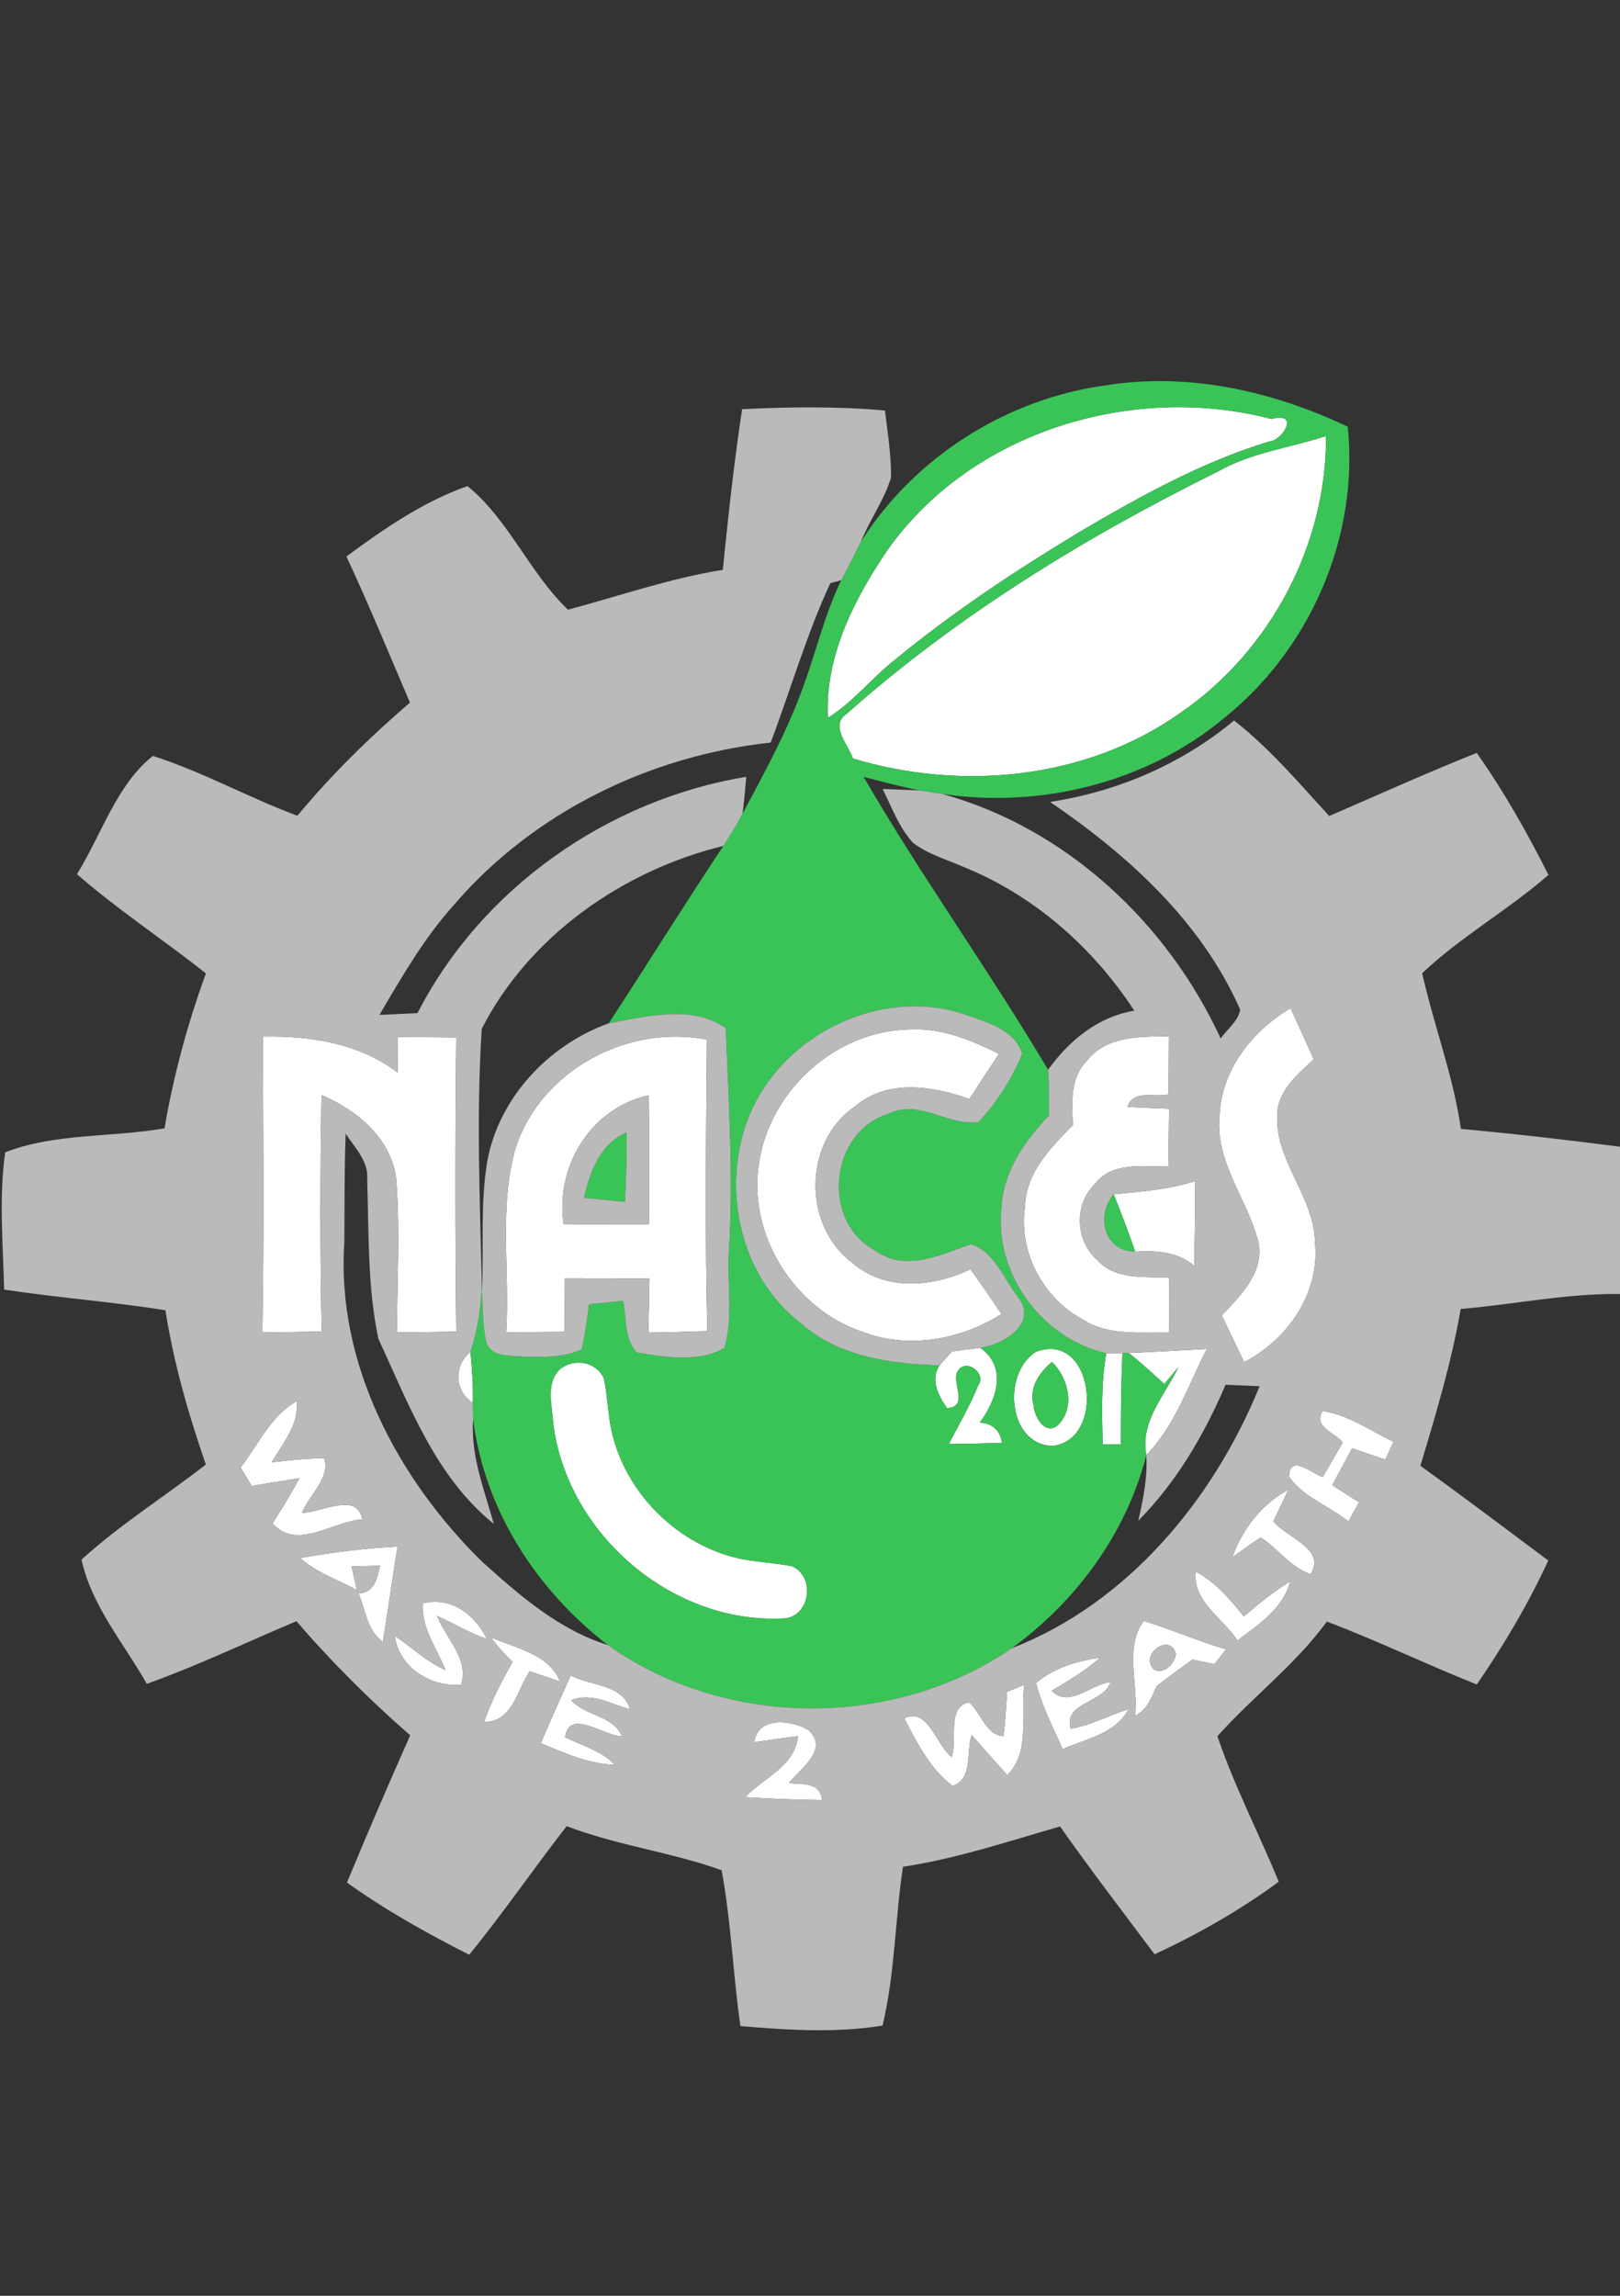 <?xml version="1.0" encoding="UTF-8" ?>
<!DOCTYPE svg PUBLIC "-//W3C//DTD SVG 1.1//EN" "http://www.w3.org/Graphics/SVG/1.1/DTD/svg11.dtd">
<svg width="180pt" height="255pt" viewBox="0 0 180 255" version="1.1" xmlns="http://www.w3.org/2000/svg">
<rect x="0" y="0" width="180" height="255" fill="#333333" stroke="none"/>
<g id="#ffffffff">
<path fill="#ffffff" opacity="1.00" d=" M 98.66 61.02 C 108.03 47.87 125.88 42.52 141.27 46.54 C 144.57 45.68 142.38 49.02 141.06 49.02 C 133.60 51.30 126.73 55.09 120.04 59.03 C 112.87 63.35 105.86 67.99 99.39 73.32 C 96.83 75.35 94.79 77.99 91.99 79.73 C 91.63 72.93 94.93 66.50 98.66 61.02 Z" />
<path fill="#ffffff" opacity="1.00" d=" M 135.31 52.38 C 139.05 50.25 143.33 49.75 147.34 48.43 C 147.40 60.57 141.09 72.40 131.08 79.23 C 120.64 86.59 106.84 87.88 94.77 84.25 C 94.26 82.71 92.14 80.57 94.08 79.28 C 106.39 68.35 120.59 59.66 135.31 52.38 Z" />
<path fill="#ffffff" opacity="1.00" d=" M 135.51 123.93 C 135.71 118.83 139.13 114.50 143.40 111.98 C 144.26 113.87 145.12 115.76 145.97 117.66 C 144.14 119.38 141.88 121.21 141.91 123.98 C 141.74 129.06 146.07 132.98 146.11 138.07 C 146.67 143.64 143.05 148.81 138.24 151.30 C 137.41 149.57 136.58 147.84 135.75 146.11 C 137.83 143.90 140.50 141.32 139.82 137.98 C 138.64 133.22 134.96 129.08 135.51 123.93 Z" />
<path fill="#ffffff" opacity="1.00" d=" M 84.39 128.83 C 85.73 120.96 92.94 114.50 100.98 114.35 C 104.53 114.12 107.89 115.51 111.00 117.05 C 109.89 118.72 108.80 120.39 107.71 122.07 C 103.62 120.61 98.59 119.82 95.01 122.89 C 89.22 126.81 89.17 136.19 94.76 140.31 C 98.46 143.47 103.70 142.94 107.83 140.98 C 109.01 142.62 110.16 144.27 111.27 145.96 C 106.75 148.81 100.96 149.88 95.88 147.95 C 88.15 145.41 82.89 136.88 84.39 128.83 Z" />
<path fill="#ffffff" opacity="1.00" d=" M 29.20 115.14 C 34.46 115.03 39.88 115.87 44.18 119.12 C 44.19 117.81 44.20 116.50 44.21 115.19 C 46.37 115.19 48.53 115.21 50.69 115.23 C 50.57 126.12 50.57 137.01 50.69 147.91 C 48.49 147.95 46.29 147.98 44.10 148.00 C 44.13 142.35 44.45 136.68 44.03 131.03 C 43.52 126.50 39.69 123.30 35.72 121.64 C 35.57 130.39 35.56 139.15 35.74 147.90 C 33.55 147.95 31.35 147.97 29.15 147.98 C 29.35 137.04 29.25 126.09 29.20 115.14 Z" />
<path fill="#ffffff" opacity="1.00" d=" M 57.35 127.30 C 60.28 118.77 69.78 113.77 78.54 115.47 C 78.45 126.26 78.33 137.06 78.59 147.85 C 76.41 147.93 74.22 147.99 72.04 148.02 C 72.08 146.02 72.12 144.01 72.16 142.01 C 69.01 141.99 65.86 141.97 62.71 141.98 C 62.71 143.96 62.72 145.94 62.74 147.93 C 60.57 147.95 58.40 147.97 56.24 147.97 C 56.68 141.09 55.36 134.00 57.35 127.30 M 62.64 136.01 C 65.79 135.97 68.94 135.96 72.10 135.97 C 72.12 131.20 72.14 126.43 72.08 121.66 C 65.64 123.05 61.64 129.61 62.64 136.01 Z" />
<path fill="#ffffff" opacity="1.00" d=" M 120.77 117.81 C 122.95 115.02 126.70 115.15 129.88 115.10 C 129.87 117.25 129.86 119.40 129.84 121.56 C 128.32 121.94 125.91 120.95 125.28 122.95 C 126.82 123.03 128.35 123.09 129.90 123.15 C 129.87 125.29 129.84 127.43 129.81 129.57 C 127.02 129.61 123.51 128.99 121.60 131.57 C 119.30 133.89 119.50 137.85 121.95 139.99 C 123.98 142.21 127.20 141.75 129.90 141.93 C 129.89 143.96 129.89 145.99 129.90 148.02 C 126.71 147.95 123.24 148.40 120.40 146.62 C 115.92 144.25 113.13 139.08 113.89 134.03 C 113.98 130.26 116.74 127.46 119.22 124.96 C 119.08 122.49 118.88 119.72 120.77 117.81 Z" />
<path fill="#ffffff" opacity="1.00" d=" M 123.74 132.65 C 126.79 132.36 129.87 132.12 132.81 131.19 C 132.80 134.33 132.76 137.47 132.70 140.61 C 130.85 139.04 128.46 138.87 126.14 139.03 C 125.39 136.88 124.59 134.76 123.74 132.65 Z" />
<path fill="#ffffff" opacity="1.00" d=" M 52.53 155.82 C 50.49 154.50 50.39 151.68 52.27 150.17 C 52.46 152.05 52.58 153.93 52.53 155.82 Z" />
<path fill="#ffffff" opacity="1.00" d=" M 104.39 151.66 C 104.84 151.13 105.30 150.62 105.77 150.11 C 106.55 150.01 108.12 149.81 108.91 149.70 C 111.99 151.90 110.72 155.46 108.87 158.01 C 110.29 158.11 111.11 158.86 111.33 160.26 C 109.36 160.33 107.39 160.37 105.42 160.39 C 106.55 158.24 107.78 156.12 108.70 153.86 C 109.66 152.62 107.38 150.78 106.42 152.28 C 105.64 153.56 107.75 156.25 105.22 156.41 C 104.28 155.02 103.32 153.29 104.39 151.66 Z" />
<path fill="#ffffff" opacity="1.00" d=" M 115.11 150.15 C 121.51 147.74 122.97 159.98 116.92 160.60 C 111.94 160.43 111.35 152.49 115.11 150.15 M 114.82 156.00 C 114.88 157.16 115.95 159.35 117.38 158.43 C 119.55 156.58 118.78 153.08 116.88 151.28 C 115.51 152.44 114.33 154.08 114.82 156.00 Z" />
<path fill="#ffffff" opacity="1.00" d=" M 122.92 150.31 C 123.37 150.31 124.26 150.29 124.71 150.29 C 124.56 153.67 124.53 157.05 124.54 160.43 C 124.04 160.44 123.03 160.44 122.52 160.44 C 122.46 157.06 122.33 153.65 122.92 150.31 Z" />
<path fill="#ffffff" opacity="1.00" d=" M 125.43 150.28 C 128.32 150.16 131.21 149.98 134.10 149.83 C 132.01 153.84 130.61 158.32 127.37 161.61 C 126.66 157.83 129.45 154.99 130.93 151.84 C 130.54 152.31 129.76 153.26 129.37 153.73 C 128.08 152.55 126.79 151.37 125.43 150.28 Z" />
<path fill="#ffffff" opacity="1.00" d=" M 62.20 152.10 C 63.70 150.83 66.18 151.21 67.06 153.03 C 67.39 154.28 67.43 155.59 67.63 156.87 C 68.35 164.78 74.80 171.66 82.54 173.20 C 84.36 173.52 86.20 173.62 88.01 173.97 C 90.69 175.16 89.98 179.72 86.97 179.77 C 74.61 180.36 63.02 170.36 61.47 158.13 C 61.37 156.15 60.59 153.70 62.20 152.10 Z" />
<path fill="#ffffff" opacity="1.00" d=" M 26.73 163.00 C 28.71 160.47 30.05 157.25 32.98 155.63 C 33.22 158.26 31.44 160.31 30.19 162.42 C 32.12 162.21 34.06 161.96 36.02 161.99 C 36.73 164.20 34.33 166.06 33.55 168.03 C 35.68 168.05 39.63 165.61 40.26 168.76 C 37.03 168.96 32.92 172.28 30.29 169.20 C 31.34 167.56 32.34 165.90 33.27 164.19 C 31.50 164.46 29.74 164.75 27.97 165.05 C 27.66 164.54 27.04 163.51 26.73 163.00 Z" />
<path fill="#ffffff" opacity="1.00" d=" M 146.96 156.72 C 149.84 157.14 152.26 158.93 154.84 160.14 C 154.61 160.64 154.15 161.63 153.92 162.13 C 152.69 161.71 151.46 161.29 150.23 160.87 C 149.50 162.23 148.77 163.60 148.03 164.96 C 149.02 165.59 150.02 166.23 151.01 166.87 C 150.71 167.40 150.12 168.46 149.82 168.99 C 147.69 167.30 144.75 166.24 143.22 164.03 C 143.28 161.44 145.77 163.64 146.97 164.07 C 147.71 162.79 148.45 161.51 149.18 160.23 C 148.37 159.13 145.84 158.50 146.96 156.72 Z" />
<path fill="#ffffff" opacity="1.00" d=" M 136.92 172.98 C 138.00 169.89 140.23 167.01 143.14 165.47 C 142.60 166.65 142.05 167.82 141.48 168.98 C 142.94 170.79 147.42 172.05 145.61 174.85 C 143.39 174.10 142.01 172.00 140.07 170.78 C 138.99 171.47 137.97 172.25 136.92 172.98 Z" />
<path fill="#ffffff" opacity="1.00" d=" M 33.34 173.06 C 36.92 172.41 40.53 171.97 44.17 171.78 C 43.61 175.31 43.11 178.85 42.54 182.38 C 40.80 181.12 40.60 178.83 39.84 176.98 C 41.64 176.91 41.89 175.30 42.23 173.90 C 41.44 173.93 39.85 173.97 39.06 173.99 C 39.21 174.65 39.51 175.96 39.66 176.62 C 37.54 175.47 35.17 174.69 33.34 173.06 Z" />
<path fill="#ffffff" opacity="1.00" d=" M 132.87 174.56 C 135.06 175.73 136.67 177.64 138.21 179.54 C 139.84 178.14 141.52 176.77 143.36 175.64 C 142.57 178.67 139.84 180.47 137.48 182.21 C 135.90 179.74 132.43 177.84 132.87 174.56 Z" />
<path fill="#ffffff" opacity="1.00" d=" M 46.97 178.09 C 50.16 177.29 52.75 179.34 54.11 182.05 C 52.17 181.42 50.44 180.30 48.57 179.49 C 49.53 182.01 52.15 184.21 51.23 187.14 C 47.85 187.40 44.32 185.22 43.86 181.70 C 45.75 182.95 47.39 184.58 49.50 185.50 C 48.54 183.07 46.79 180.83 46.97 178.09 Z" />
<path fill="#ffffff" opacity="1.00" d=" M 127.08 180.04 C 130.16 180.98 133.13 182.28 136.23 183.20 C 135.90 183.61 135.25 184.43 134.93 184.84 C 134.11 184.67 133.30 184.50 132.49 184.34 C 131.15 185.31 129.81 186.28 128.51 187.29 C 127.95 188.56 127.46 189.94 126.11 190.58 C 126.52 187.18 124.90 182.89 127.08 180.04 M 128.18 185.40 C 129.25 186.11 130.59 184.75 130.65 183.68 C 130.01 181.31 126.59 183.76 128.18 185.40 Z" />
<path fill="#ffffff" opacity="1.00" d=" M 54.57 181.87 C 57.27 183.06 61.03 183.72 62.22 186.77 C 61.09 186.40 59.97 186.02 58.85 185.63 C 57.45 187.72 56.94 191.33 53.78 191.25 C 54.60 188.91 55.75 186.72 56.96 184.58 C 56.06 183.76 55.26 182.86 54.57 181.87 Z" />
<path fill="#ffffff" opacity="1.00" d=" M 115.11 186.94 C 117.10 185.24 119.69 184.48 122.24 184.12 C 120.60 185.57 118.73 186.69 116.85 187.80 C 118.80 189.77 121.22 187.05 123.40 186.83 C 122.59 189.24 118.15 189.05 118.96 192.01 C 121.21 191.65 123.23 190.50 125.39 189.84 C 123.97 192.60 120.66 193.12 118.07 194.29 C 117.00 191.87 115.78 189.51 115.11 186.94 Z" />
<path fill="#ffffff" opacity="1.00" d=" M 63.41 186.10 C 65.59 187.24 69.27 187.09 70.00 189.86 C 67.87 189.28 65.72 187.94 63.47 188.85 C 65.06 190.63 68.17 190.53 69.12 192.87 C 67.12 192.85 63.22 189.69 62.80 192.96 C 64.68 193.91 66.83 194.44 68.32 196.03 C 65.40 195.92 62.72 194.74 60.08 193.62 C 61.17 191.10 62.28 188.60 63.41 186.10 Z" />
<path fill="#ffffff" opacity="1.00" d=" M 111.90 187.91 C 112.38 187.72 113.34 187.33 113.82 187.13 C 113.32 190.46 114.57 194.54 111.92 197.17 C 110.59 195.69 109.27 194.20 107.96 192.72 C 107.34 194.52 108.14 197.68 105.83 198.36 C 103.34 196.49 101.89 193.57 100.47 190.87 C 103.05 189.51 104.04 193.85 105.73 195.16 C 106.43 193.27 105.14 189.59 107.67 189.08 C 109.00 190.22 109.54 192.71 111.49 192.84 C 111.71 191.20 111.79 189.55 111.90 187.91 Z" />
<path fill="#ffffff" opacity="1.00" d=" M 83.79 193.51 C 84.21 190.60 87.95 191.03 89.84 192.17 C 92.16 194.32 88.95 196.42 87.65 198.06 C 89.17 198.21 91.13 197.90 91.34 199.94 C 88.48 199.92 85.63 199.79 82.79 199.62 C 84.83 197.46 88.36 196.16 88.66 192.84 C 87.03 193.05 85.41 193.29 83.79 193.51 Z" />
</g>
<g id="#3ac457ff">
<path fill="#3ac457" opacity="1.00" d=" M 95.67 60.15 C 101.67 50.71 111.93 44.24 123.01 42.78 C 132.16 41.35 141.47 43.46 149.75 47.40 C 151.01 59.71 145.53 72.20 135.89 79.86 C 127.31 86.94 115.67 89.81 104.72 88.19 C 104.10 88.09 102.85 87.90 102.22 87.80 C 100.11 87.38 98.03 86.83 95.95 86.29 C 102.39 97.38 109.91 107.79 116.45 118.82 C 116.57 120.50 116.56 122.20 116.56 123.89 C 113.88 126.69 111.49 130.08 111.28 134.09 C 110.43 141.43 115.75 148.68 122.92 150.31 C 122.33 153.65 122.46 157.06 122.52 160.44 C 123.03 160.44 124.04 160.44 124.54 160.43 C 124.53 157.05 124.56 153.67 124.71 150.29 L 125.43 150.28 C 126.79 151.37 128.08 152.55 129.37 153.73 C 129.76 153.26 130.54 152.31 130.93 151.84 C 129.45 154.99 126.66 157.83 127.37 161.61 L 127.37 161.64 C 125.13 170.32 119.63 177.82 112.42 183.08 C 99.23 192.09 80.58 191.97 67.54 182.72 C 59.59 176.60 53.81 167.68 52.57 157.62 C 52.56 157.17 52.54 156.27 52.53 155.82 C 52.58 153.93 52.46 152.05 52.27 150.17 C 53.08 147.68 53.50 145.07 53.53 142.45 L 53.56 143.38 C 53.62 145.23 53.63 147.11 53.99 148.94 C 54.48 150.74 56.49 150.54 57.94 150.68 C 60.18 150.73 62.53 150.84 64.62 149.90 C 65.02 148.25 65.21 146.55 65.45 144.87 C 66.71 144.74 67.97 144.62 69.23 144.49 C 69.62 146.41 69.32 148.69 70.76 150.22 C 73.87 150.75 77.70 151.37 80.50 149.72 C 81.48 146.24 80.79 142.58 80.99 139.02 C 81.49 130.75 80.97 122.46 80.64 114.20 C 76.94 111.56 71.82 112.89 67.64 113.66 C 71.91 107.11 76.05 100.48 80.37 93.96 C 81.12 92.79 81.86 91.60 82.51 90.37 C 84.85 85.98 87.27 81.59 89.01 76.91 C 90.59 72.79 91.53 68.43 93.47 64.45 C 94.24 63.03 94.96 61.59 95.67 60.15 M 98.66 61.02 C 94.93 66.50 91.63 72.93 91.99 79.73 C 94.79 77.99 96.83 75.35 99.39 73.32 C 105.86 67.99 112.87 63.35 120.04 59.03 C 126.73 55.09 133.60 51.30 141.06 49.02 C 142.38 49.02 144.57 45.68 141.27 46.54 C 125.88 42.52 108.03 47.87 98.66 61.02 M 135.31 52.38 C 120.59 59.66 106.39 68.35 94.08 79.28 C 92.14 80.57 94.26 82.71 94.77 84.25 C 106.84 87.88 120.64 86.59 131.08 79.23 C 141.09 72.40 147.40 60.57 147.34 48.43 C 143.33 49.75 139.05 50.25 135.31 52.38 M 83.20 124.05 C 80.09 131.90 82.16 141.76 89.00 146.99 C 93.22 150.73 98.98 151.48 104.39 151.66 C 103.32 153.29 104.28 155.02 105.22 156.41 C 107.75 156.25 105.64 153.56 106.42 152.28 C 107.38 150.78 109.66 152.62 108.70 153.86 C 107.78 156.12 106.55 158.24 105.42 160.39 C 107.39 160.37 109.36 160.33 111.33 160.26 C 111.11 158.86 110.29 158.11 108.87 158.01 C 110.72 155.46 111.99 151.90 108.91 149.70 C 111.49 149.38 115.41 146.97 113.10 144.06 C 111.54 142.04 110.45 138.96 107.86 138.20 C 104.44 139.41 100.58 141.33 97.21 138.88 C 91.18 135.63 92.18 125.73 98.72 123.71 C 102.15 122.01 105.38 125.14 108.73 124.63 C 110.79 122.42 112.43 119.81 113.59 117.03 C 112.71 114.31 109.58 113.53 107.18 112.67 C 97.82 109.52 86.83 114.97 83.20 124.05 M 115.11 150.15 C 111.35 152.49 111.94 160.43 116.92 160.60 C 122.97 159.98 121.51 147.74 115.11 150.15 M 62.20 152.10 C 60.59 153.70 61.37 156.15 61.47 158.13 C 63.02 170.36 74.61 180.36 86.97 179.77 C 89.98 179.72 90.69 175.16 88.01 173.97 C 86.20 173.62 84.36 173.52 82.54 173.20 C 74.80 171.66 68.35 164.78 67.63 156.87 C 67.43 155.59 67.39 154.28 67.06 153.03 C 66.18 151.21 63.70 150.83 62.20 152.10 Z" />
<path fill="#3ac457" opacity="1.00" d=" M 64.89 133.05 C 65.55 130.18 66.68 127.03 69.62 125.78 C 69.65 128.36 69.58 130.93 69.44 133.50 C 67.92 133.35 66.40 133.20 64.89 133.05 Z" />
<path fill="#3ac457" opacity="1.00" d=" M 126.14 139.03 C 122.67 139.00 121.73 135.04 123.74 132.65 C 124.59 134.76 125.39 136.88 126.14 139.03 Z" />
<path fill="#3ac457" opacity="1.00" d=" M 114.82 156.00 C 114.33 154.08 115.51 152.44 116.88 151.28 C 118.78 153.08 119.55 156.58 117.38 158.43 C 115.95 159.35 114.88 157.16 114.82 156.00 Z" />
</g>
<g id="#bababaff">
<path fill="#bababa" opacity="1.00" d=" M 82.46 45.45 C 87.74 45.19 93.05 45.12 98.33 45.60 C 98.62 48.08 99.04 50.56 99.00 53.07 C 98.23 55.57 96.64 57.73 95.67 60.15 C 94.96 61.59 94.24 63.03 93.47 64.45 C 93.17 64.53 92.56 64.69 92.26 64.77 C 89.60 70.50 87.86 76.58 85.63 82.48 C 72.22 83.93 59.33 90.19 50.48 100.46 C 47.15 104.15 44.66 108.47 42.16 112.73 C 43.57 112.66 44.98 112.60 46.39 112.53 C 53.54 98.61 67.55 88.83 82.92 86.28 C 82.79 87.64 82.68 89.01 82.51 90.37 C 81.86 91.60 81.12 92.79 80.37 93.96 C 69.23 96.67 58.79 103.96 53.53 114.27 C 52.92 123.63 53.31 133.07 53.53 142.45 C 53.50 145.07 53.08 147.68 52.27 150.17 C 50.39 151.68 50.49 154.50 52.53 155.82 C 52.54 156.27 52.56 157.17 52.57 157.62 C 52.27 161.66 53.80 165.45 54.87 169.26 C 48.39 164.06 45.43 156.00 42.04 148.70 C 40.81 142.89 40.99 136.89 40.80 130.98 C 40.96 128.96 39.42 127.49 38.41 125.92 C 38.25 129.96 38.29 134.00 38.26 138.04 C 37.35 151.43 44.21 164.28 53.56 173.46 C 57.71 177.18 62.10 181.04 67.54 182.72 C 80.58 191.97 99.23 192.09 112.42 183.08 C 125.30 178.06 134.84 166.56 139.96 153.97 C 138.70 153.91 137.43 153.86 136.17 153.81 C 133.81 159.35 130.73 164.62 126.47 168.92 C 127.03 166.53 127.51 164.10 127.37 161.64 L 127.37 161.61 C 130.61 158.32 132.01 153.84 134.10 149.83 C 131.21 149.98 128.32 150.16 125.43 150.28 L 124.71 150.29 C 124.26 150.29 123.37 150.31 122.92 150.31 C 115.75 148.68 110.43 141.43 111.28 134.09 C 111.49 130.08 113.88 126.69 116.56 123.89 C 116.56 122.20 116.57 120.50 116.45 118.82 C 118.81 115.56 121.96 112.95 126.03 112.26 C 121.41 105.17 114.73 99.32 106.83 96.20 C 105.01 95.40 103.03 94.84 101.45 93.61 C 99.88 91.91 99.09 89.67 98.07 87.63 C 99.11 87.67 101.18 87.76 102.22 87.80 C 102.85 87.90 104.10 88.09 104.72 88.19 C 118.47 92.00 129.72 102.52 135.63 115.35 C 136.35 114.30 137.57 113.45 137.80 112.15 C 133.50 102.37 125.35 94.99 116.67 89.07 C 124.18 87.93 131.27 84.88 137.12 80.03 C 141.07 83.12 144.32 86.95 147.69 90.64 C 153.14 88.28 158.56 85.83 164.08 83.63 C 167.11 87.92 169.69 92.49 172.05 97.18 C 167.58 101.08 162.33 104.02 158.02 108.10 C 159.31 113.89 161.48 119.48 162.32 125.39 C 168.23 125.93 174.12 126.61 180.00 127.37 L 180.00 143.73 C 174.05 143.65 168.20 144.90 162.30 145.39 C 161.28 151.31 159.55 157.06 157.82 162.81 C 162.60 166.25 167.31 169.81 172.03 173.33 C 169.81 178.15 167.10 182.73 164.09 187.10 C 158.49 184.87 153.06 182.25 147.43 180.11 C 143.95 184.90 139.17 188.47 135.27 192.85 C 137.14 198.39 139.87 203.60 142.08 209.01 C 137.78 212.18 133.13 214.82 128.29 217.07 C 124.76 212.35 121.17 207.69 117.78 202.87 C 112.01 204.53 106.29 206.45 100.33 207.35 C 99.44 213.21 99.45 219.22 98.06 224.99 C 92.84 225.83 87.51 225.49 82.27 225.04 C 81.44 219.29 81.24 213.44 80.18 207.73 C 74.59 205.73 68.55 204.97 62.96 202.84 C 59.29 207.55 55.92 212.49 52.13 217.12 C 47.44 214.74 42.83 212.17 38.55 209.10 C 40.83 203.62 43.16 198.17 45.58 192.75 C 41.08 188.82 36.84 184.61 32.94 180.07 C 27.40 182.40 21.97 185.01 16.31 187.03 C 13.77 182.53 10.17 178.37 9.06 173.23 C 13.34 169.33 18.30 166.23 22.87 162.67 C 20.94 157.08 19.29 151.38 18.38 145.53 C 12.43 144.59 6.41 144.14 0.46 143.24 C 0.34 138.16 -0.14 133.04 0.58 127.99 C 6.09 125.84 12.44 126.35 18.28 125.33 C 19.28 119.46 20.84 113.71 22.88 108.12 C 18.16 104.38 13.10 101.06 8.55 97.10 C 11.26 92.73 12.96 87.15 16.99 83.96 C 22.50 85.73 27.61 88.58 33.04 90.61 C 36.82 86.05 41.06 81.90 45.55 78.04 C 43.23 72.62 40.99 67.16 38.49 61.81 C 42.66 58.74 47.02 55.72 51.94 53.99 C 56.53 57.71 58.82 63.63 63.11 67.72 C 68.82 66.19 74.44 64.24 80.31 63.29 C 80.92 57.33 81.55 51.37 82.46 45.45 M 135.51 123.93 C 134.96 129.08 138.64 133.22 139.82 137.98 C 140.50 141.32 137.83 143.90 135.75 146.11 C 136.58 147.84 137.41 149.57 138.24 151.30 C 143.05 148.81 146.67 143.64 146.11 138.07 C 146.07 132.98 141.74 129.06 141.91 123.98 C 141.88 121.21 144.14 119.38 145.97 117.66 C 145.12 115.76 144.26 113.87 143.40 111.98 C 139.13 114.50 135.71 118.83 135.51 123.93 M 29.20 115.14 C 29.25 126.09 29.35 137.04 29.15 147.98 C 31.35 147.97 33.55 147.95 35.74 147.90 C 35.56 139.15 35.57 130.39 35.72 121.64 C 39.69 123.30 43.52 126.50 44.03 131.03 C 44.45 136.68 44.13 142.35 44.10 148.00 C 46.29 147.98 48.49 147.95 50.69 147.91 C 50.57 137.01 50.57 126.12 50.69 115.23 C 48.53 115.21 46.37 115.19 44.21 115.19 C 44.20 116.50 44.19 117.81 44.18 119.12 C 39.88 115.87 34.46 115.03 29.20 115.14 M 120.77 117.81 C 118.88 119.72 119.08 122.49 119.22 124.96 C 116.74 127.46 113.98 130.26 113.89 134.03 C 113.13 139.08 115.92 144.25 120.40 146.62 C 123.24 148.40 126.71 147.95 129.90 148.02 C 129.89 145.99 129.89 143.96 129.90 141.93 C 127.20 141.75 123.98 142.21 121.95 139.99 C 119.50 137.85 119.30 133.89 121.60 131.57 C 123.51 128.99 127.02 129.61 129.81 129.57 C 129.84 127.43 129.87 125.29 129.90 123.15 C 128.35 123.09 126.82 123.03 125.28 122.95 C 125.91 120.95 128.32 121.94 129.84 121.56 C 129.86 119.40 129.87 117.25 129.88 115.10 C 126.70 115.15 122.95 115.02 120.77 117.81 M 123.74 132.65 C 121.73 135.04 122.67 139.00 126.14 139.03 C 128.46 138.87 130.85 139.04 132.70 140.61 C 132.76 137.47 132.80 134.33 132.81 131.19 C 129.87 132.12 126.79 132.36 123.74 132.65 M 26.73 163.00 C 27.04 163.51 27.66 164.54 27.97 165.05 C 29.74 164.75 31.50 164.46 33.27 164.19 C 32.34 165.90 31.34 167.56 30.29 169.20 C 32.92 172.28 37.03 168.96 40.26 168.76 C 39.63 165.61 35.68 168.05 33.55 168.03 C 34.33 166.06 36.73 164.20 36.02 161.99 C 34.06 161.96 32.12 162.21 30.19 162.42 C 31.44 160.31 33.22 158.26 32.98 155.63 C 30.05 157.25 28.71 160.47 26.73 163.00 M 146.96 156.72 C 145.84 158.50 148.37 159.13 149.18 160.23 C 148.45 161.51 147.71 162.79 146.97 164.07 C 145.77 163.64 143.28 161.44 143.22 164.03 C 144.75 166.24 147.69 167.30 149.82 168.99 C 150.12 168.46 150.71 167.40 151.01 166.87 C 150.02 166.23 149.02 165.59 148.03 164.96 C 148.77 163.60 149.50 162.23 150.23 160.87 C 151.46 161.29 152.69 161.71 153.92 162.13 C 154.15 161.63 154.61 160.64 154.84 160.14 C 152.26 158.93 149.84 157.14 146.96 156.72 M 136.92 172.98 C 137.97 172.25 138.99 171.47 140.07 170.78 C 142.01 172.00 143.39 174.10 145.61 174.85 C 147.42 172.05 142.94 170.79 141.48 168.98 C 142.05 167.82 142.60 166.65 143.14 165.47 C 140.23 167.01 138.00 169.89 136.92 172.98 M 33.34 173.06 C 35.17 174.69 37.54 175.47 39.66 176.62 C 39.51 175.96 39.21 174.65 39.06 173.99 C 39.85 173.97 41.44 173.93 42.23 173.90 C 41.89 175.30 41.64 176.91 39.84 176.98 C 40.60 178.83 40.80 181.12 42.54 182.38 C 43.11 178.85 43.61 175.31 44.17 171.78 C 40.53 171.97 36.92 172.41 33.34 173.06 M 132.87 174.56 C 132.43 177.84 135.90 179.74 137.48 182.21 C 139.84 180.47 142.57 178.67 143.36 175.64 C 141.52 176.77 139.84 178.14 138.21 179.54 C 136.67 177.64 135.06 175.73 132.87 174.56 M 46.97 178.09 C 46.79 180.83 48.54 183.07 49.50 185.50 C 47.39 184.58 45.75 182.95 43.86 181.70 C 44.32 185.22 47.85 187.40 51.23 187.14 C 52.15 184.21 49.53 182.01 48.57 179.49 C 50.44 180.30 52.17 181.42 54.11 182.05 C 52.75 179.34 50.16 177.29 46.97 178.09 M 127.08 180.04 C 124.90 182.89 126.52 187.18 126.11 190.58 C 127.46 189.94 127.95 188.56 128.51 187.29 C 129.81 186.28 131.15 185.31 132.49 184.34 C 133.30 184.50 134.11 184.67 134.93 184.84 C 135.25 184.43 135.90 183.61 136.23 183.20 C 133.13 182.28 130.16 180.98 127.08 180.04 M 54.57 181.87 C 55.26 182.86 56.06 183.76 56.96 184.58 C 55.75 186.72 54.60 188.91 53.78 191.25 C 56.94 191.33 57.45 187.72 58.85 185.63 C 59.97 186.02 61.09 186.40 62.22 186.77 C 61.03 183.72 57.27 183.06 54.57 181.87 M 115.11 186.94 C 115.78 189.51 117.00 191.87 118.07 194.29 C 120.66 193.12 123.97 192.60 125.39 189.84 C 123.23 190.50 121.21 191.65 118.96 192.01 C 118.15 189.05 122.59 189.24 123.40 186.83 C 121.22 187.05 118.80 189.77 116.85 187.80 C 118.73 186.69 120.60 185.57 122.24 184.12 C 119.69 184.48 117.10 185.24 115.11 186.94 M 63.41 186.10 C 62.28 188.60 61.17 191.10 60.08 193.62 C 62.72 194.74 65.40 195.92 68.32 196.03 C 66.83 194.44 64.68 193.91 62.80 192.96 C 63.22 189.69 67.12 192.85 69.12 192.87 C 68.17 190.53 65.06 190.63 63.47 188.85 C 65.72 187.94 67.87 189.28 70.00 189.86 C 69.27 187.09 65.59 187.24 63.41 186.10 M 111.90 187.91 C 111.79 189.55 111.71 191.20 111.49 192.84 C 109.54 192.71 109.00 190.22 107.67 189.08 C 105.14 189.59 106.43 193.27 105.73 195.16 C 104.04 193.85 103.05 189.51 100.47 190.87 C 101.89 193.57 103.34 196.49 105.83 198.36 C 108.14 197.68 107.34 194.52 107.96 192.72 C 109.27 194.20 110.59 195.69 111.92 197.17 C 114.57 194.54 113.32 190.46 113.82 187.13 C 113.34 187.33 112.38 187.72 111.90 187.91 M 83.79 193.51 C 85.41 193.29 87.03 193.05 88.66 192.84 C 88.36 196.16 84.83 197.46 82.79 199.62 C 85.63 199.79 88.48 199.92 91.34 199.94 C 91.13 197.90 89.17 198.21 87.65 198.06 C 88.95 196.42 92.16 194.32 89.84 192.17 C 87.95 191.03 84.21 190.60 83.79 193.51 Z" />
<path fill="#bababa" opacity="1.00" d=" M 83.20 124.05 C 86.83 114.97 97.82 109.52 107.18 112.67 C 109.58 113.53 112.71 114.31 113.59 117.03 C 112.43 119.81 110.79 122.42 108.73 124.63 C 105.38 125.14 102.15 122.01 98.72 123.71 C 92.18 125.73 91.18 135.63 97.21 138.88 C 100.58 141.33 104.44 139.41 107.86 138.20 C 110.45 138.96 111.54 142.04 113.10 144.06 C 115.41 146.97 111.49 149.38 108.91 149.70 C 108.12 149.81 106.55 150.01 105.77 150.11 C 105.30 150.62 104.84 151.13 104.39 151.66 C 98.98 151.48 93.22 150.73 89.00 146.99 C 82.16 141.76 80.09 131.90 83.20 124.05 M 84.39 128.83 C 82.89 136.88 88.15 145.41 95.88 147.95 C 100.96 149.88 106.75 148.81 111.27 145.96 C 110.16 144.27 109.01 142.62 107.83 140.98 C 103.70 142.94 98.46 143.47 94.76 140.31 C 89.17 136.19 89.22 126.81 95.01 122.89 C 98.59 119.82 103.62 120.61 107.71 122.07 C 108.80 120.39 109.89 118.72 111.00 117.05 C 107.89 115.51 104.53 114.12 100.98 114.35 C 92.94 114.50 85.73 120.96 84.39 128.83 Z" />
<path fill="#bababa" opacity="1.00" d=" M 67.64 113.66 C 71.82 112.89 76.94 111.56 80.64 114.20 C 80.97 122.46 81.49 130.75 80.99 139.02 C 80.79 142.58 81.48 146.24 80.50 149.72 C 77.70 151.37 73.87 150.75 70.76 150.22 C 69.32 148.69 69.62 146.41 69.23 144.49 C 67.97 144.62 66.71 144.74 65.45 144.87 C 65.21 146.55 65.02 148.25 64.62 149.90 C 62.53 150.84 60.18 150.73 57.94 150.68 C 56.49 150.54 54.48 150.74 53.99 148.94 C 53.63 147.11 53.62 145.23 53.56 143.38 C 53.76 138.60 53.36 133.78 54.13 129.05 C 55.41 121.94 60.93 116.08 67.64 113.66 M 57.35 127.30 C 55.36 134.00 56.68 141.09 56.24 147.97 C 58.40 147.97 60.57 147.95 62.74 147.93 C 62.72 145.94 62.71 143.96 62.71 141.98 C 65.86 141.97 69.01 141.99 72.16 142.01 C 72.12 144.01 72.08 146.02 72.04 148.02 C 74.22 147.99 76.41 147.93 78.59 147.85 C 78.33 137.06 78.45 126.26 78.54 115.47 C 69.78 113.77 60.28 118.77 57.35 127.30 Z" />
<path fill="#bababa" opacity="1.00" d=" M 62.64 136.01 C 61.64 129.61 65.64 123.05 72.08 121.66 C 72.14 126.43 72.12 131.20 72.10 135.97 C 68.94 135.96 65.79 135.97 62.64 136.01 M 64.89 133.05 C 66.40 133.20 67.92 133.35 69.44 133.50 C 69.58 130.93 69.65 128.36 69.62 125.78 C 66.68 127.03 65.55 130.18 64.89 133.05 Z" />
<path fill="#bababa" opacity="1.00" d=" M 128.18 185.40 C 126.59 183.76 130.01 181.31 130.65 183.68 C 130.59 184.75 129.25 186.11 128.18 185.40 Z" />
</g>
</svg>
